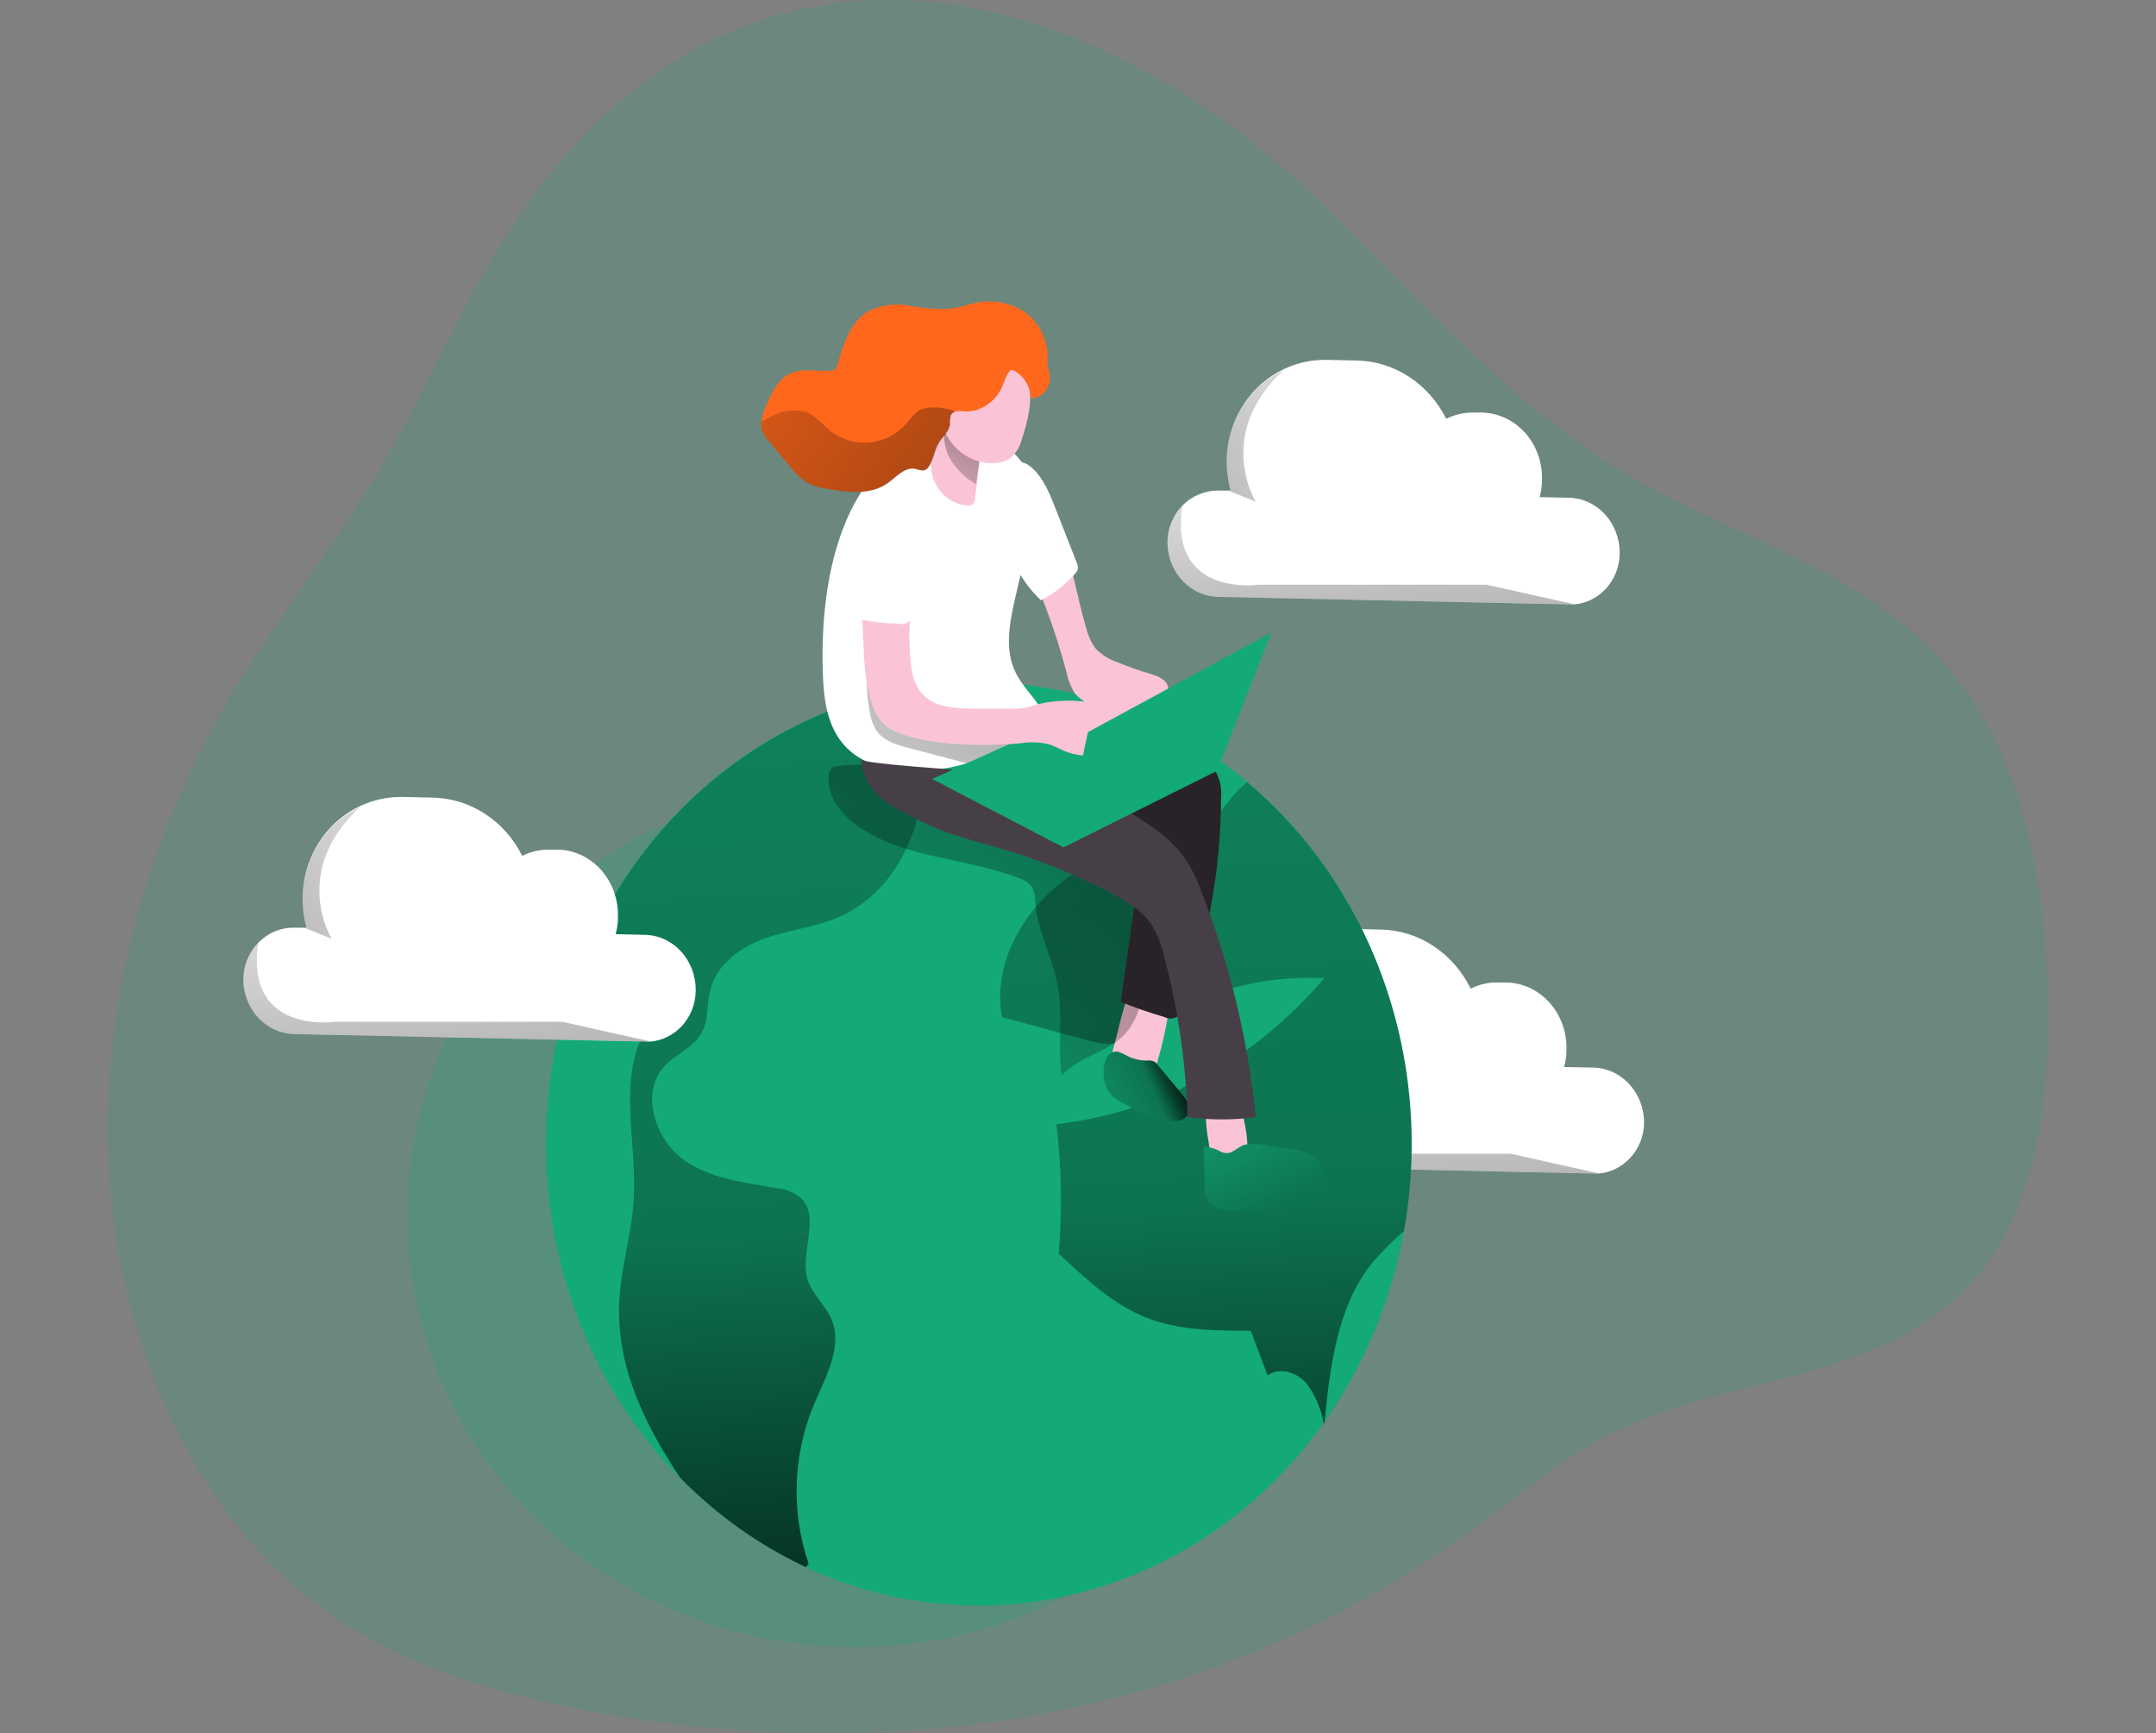 <svg width="540" height="434" viewBox="0 0 540 434" fill="none" xmlns="http://www.w3.org/2000/svg">
<rect x="0" y="0" width="540" height="434" fill="#808080" stroke="none"/>
<g clip-path="url(#clip0_5_39)">
<path opacity="0.18" d="M134.938 47.163C118.317 68.993 107.967 96.135 93.642 119.98C83.044 137.798 70.115 153.752 59.34 171.494C37.862 206.829 24.897 249.905 27.264 292.943C29.631 335.982 48.459 378.474 79.847 402.037C99.118 416.521 121.921 423.396 144.6 427.86C220.958 442.928 303.145 431.325 368.393 383.277C379.591 375.027 390.313 365.723 402.465 359.469C433.676 343.384 474.16 347.113 496.786 317.58C510.405 299.799 513.407 274.372 512.948 250.658C512.401 222.18 507.172 192.269 490.905 170.91C469.709 142.902 435.089 135.406 406.439 118.172C378.514 101.465 355.993 75.19 332.007 51.721C274.301 -4.765 191.284 -26.84 134.938 47.163Z" fill="#13AA78"/>
<path d="M411.791 280.927C411.795 282.669 411.463 284.395 410.815 285.995C410.168 287.596 409.22 289.037 408.029 290.231C405.99 292.297 403.358 293.571 400.557 293.847C400.034 293.895 399.508 293.895 398.985 293.847L311.252 291.964C307.889 291.925 304.672 290.488 302.287 287.959C299.902 285.43 298.537 282.008 298.482 278.422C298.476 276.679 298.803 274.953 299.444 273.35C300.085 271.747 301.025 270.3 302.209 269.098C304.645 266.629 307.892 265.276 311.252 265.331H314.237C313.62 263.021 313.305 260.632 313.301 258.23C313.296 254.797 313.949 251.4 315.218 248.245C316.488 245.091 318.348 242.246 320.685 239.885C322.747 237.782 325.138 236.08 327.75 234.856C331.134 233.283 334.798 232.512 338.489 232.596L345.943 232.765C350.58 232.866 355.106 234.293 359.049 236.897C362.992 239.502 366.207 243.187 368.357 247.569C370.507 246.479 372.867 245.944 375.246 246.006H377.171C381.165 246.05 384.984 247.753 387.818 250.753C390.651 253.754 392.275 257.815 392.344 262.073V262.845C392.343 264.312 392.14 265.772 391.744 267.177L399.003 267.328C402.374 267.376 405.595 268.823 407.983 271.362C410.37 273.901 411.736 277.332 411.791 280.927Z" fill="white"/>
<path d="M400.557 293.847C400.034 293.895 399.508 293.895 398.985 293.847L311.252 291.964C307.889 291.925 304.672 290.488 302.287 287.959C299.902 285.43 298.537 282.008 298.482 278.421C298.476 276.679 298.803 274.953 299.444 273.35C300.085 271.747 301.025 270.3 302.209 269.098C298.676 292.209 321.373 288.894 321.373 288.894H378.372L400.557 293.847Z" fill="url(#paint0_linear_5_39)"/>
<path d="M320.667 268.119L314.29 265.538C313.673 263.229 313.358 260.839 313.354 258.437C313.349 255.005 314.002 251.607 315.271 248.452C316.541 245.298 318.401 242.453 320.737 240.092C322.8 237.989 325.191 236.287 327.803 235.063C310.157 251.186 320.667 268.119 320.667 268.119Z" fill="url(#paint1_linear_5_39)"/>
<path opacity="0.23" d="M214.229 412.434C276.212 412.434 326.46 364.038 326.46 304.339C326.46 244.639 276.212 196.244 214.229 196.244C152.245 196.244 101.997 244.639 101.997 304.339C101.997 364.038 152.245 412.434 214.229 412.434Z" fill="#13AA78"/>
<path d="M353.573 286.426C353.603 311.522 345.943 335.941 331.759 355.966L331.53 356.305C315.987 378.148 293.67 393.389 268.562 399.305C243.455 405.221 217.193 401.427 194.467 388.6C171.74 375.774 154.03 354.75 144.498 329.285C134.967 303.819 134.235 275.57 142.433 249.581C150.631 223.593 167.225 201.559 189.253 187.414C211.28 173.268 237.305 167.934 262.681 172.362C288.056 176.79 311.129 190.693 327.779 211.587C344.429 232.482 353.571 259.007 353.573 286.426Z" fill="#13AA78"/>
<path d="M210.29 229.563C204.337 232.181 197.766 232.803 191.655 234.95C185.544 237.097 179.414 241.429 177.842 248.135C177.03 251.506 177.454 255.254 175.899 258.306C173.833 262.412 168.993 263.956 166.061 267.346C160.479 273.901 164.153 285.146 170.971 290.212C177.789 295.279 186.497 296.051 194.658 297.539C196.891 297.729 199.019 298.628 200.769 300.12C205.521 304.96 200.257 313.719 202.271 320.386C203.401 324.153 206.739 326.734 208.258 330.35C211.173 337.244 206.757 344.853 203.843 351.747C198.586 364.323 198.111 378.584 202.518 391.527C202.315 391.839 202.09 392.135 201.847 392.412C190.222 386.973 179.577 379.413 170.388 370.073C161.433 356.682 154.35 342.084 155.092 326.037C155.498 317.335 158.219 308.934 158.731 300.27C159.579 286.2 154.81 270.925 161.274 258.645C164.807 251.845 171.696 244.386 167.845 237.794C161.045 238.849 153.714 239.018 147.479 236.494C155.13 219.498 166.562 204.754 180.779 193.547C194.996 182.339 211.566 175.008 229.048 172.191C235.76 192.646 230.426 220.522 210.29 229.563Z" fill="url(#paint2_linear_5_39)"/>
<path d="M353.573 286.426C353.581 293.739 352.936 301.036 351.648 308.219C348.768 310.716 346.07 313.442 343.576 316.374C335.009 327.073 333.155 341.915 331.759 355.928C331.759 356.23 331.759 356.531 331.671 356.813C331.671 356.625 331.671 356.456 331.53 356.267C330.848 352.668 329.377 349.293 327.238 346.416C324.8 343.61 320.473 342.216 317.505 344.42C316.092 340.653 314.673 336.917 313.248 333.213C304.417 333.213 295.303 333.213 287.001 329.879C278.699 326.545 271.828 320.16 265.187 313.926C266.059 303.123 265.869 292.252 264.622 281.492C290.42 278.506 314.283 265.491 331.653 244.933C316.119 244.107 300.716 248.344 287.495 257.081C284.669 258.965 281.808 261.074 278.505 261.376C276.412 261.431 274.324 261.126 272.323 260.472L250.968 254.689C248.301 240.035 257.821 225.325 270.062 218.074C279.247 212.649 290.392 213.704 299.206 208.957C305.247 205.718 307.013 200.048 312.295 195.886H312.401C325.23 206.682 335.599 220.437 342.73 236.118C349.861 251.799 353.568 268.999 353.573 286.426Z" fill="url(#paint3_linear_5_39)"/>
<path d="M278.717 263.014C278.081 265.237 277.48 267.836 278.717 269.701C279.324 270.498 280.124 271.104 281.031 271.452C282.086 271.99 283.259 272.205 284.422 272.076C285.585 271.946 286.691 271.476 287.619 270.718C288.588 269.587 289.275 268.214 289.615 266.725C291.266 261.321 292.449 255.766 293.148 250.131C293.281 249.613 293.281 249.067 293.148 248.549C292.872 248.006 292.429 247.58 291.894 247.343C289.085 245.742 284.687 244.462 283.062 248.003C281.066 252.561 280.13 258.193 278.717 263.014Z" fill="#FBC4D6"/>
<path d="M287.213 265.595C287.806 265.508 288.41 265.566 288.979 265.764C289.367 265.993 289.704 266.308 289.968 266.687L296.062 273.976C297.245 275.389 298.482 277.329 297.652 279.005C297.359 279.472 296.973 279.863 296.52 280.15C296.068 280.436 295.562 280.612 295.038 280.663C292.086 280.951 289.119 280.33 286.489 278.874C284.616 278.007 282.762 276.99 280.942 276.048C279.591 275.394 278.408 274.398 277.498 273.148C276.103 270.887 275.732 265.463 278.169 263.73C279.423 262.883 280.518 263.485 281.702 264.069C283.394 265.052 285.286 265.576 287.213 265.595Z" fill="#13AA78"/>
<path d="M312.489 287.839C312.536 288.258 312.494 288.683 312.365 289.082C312.155 289.47 311.849 289.789 311.482 290.005C310.324 290.856 308.966 291.345 307.561 291.418C306.859 291.446 306.161 291.301 305.52 290.994C304.88 290.686 304.315 290.226 303.869 289.647C303.219 288.551 302.825 287.304 302.721 286.012C302.203 283.234 301.949 280.407 301.961 277.574C301.931 277.407 301.934 277.236 301.972 277.071C302.009 276.906 302.08 276.752 302.18 276.619C302.279 276.487 302.404 276.379 302.546 276.303C302.688 276.227 302.845 276.185 303.004 276.18C305.194 275.69 309.557 274.466 310.669 277.329C311.803 280.705 312.418 284.254 312.489 287.839Z" fill="#FBC4D6"/>
<path d="M321.762 287.557C323.644 287.665 325.504 288.045 327.291 288.687C328.179 289.014 328.994 289.533 329.687 290.21C330.379 290.887 330.935 291.708 331.318 292.623C331.675 293.519 331.718 294.521 331.441 295.448C330.831 296.824 329.76 297.906 328.439 298.481C322.161 302.038 315.079 303.662 307.985 303.171C306.164 303.249 304.386 302.574 303.021 301.287C302.036 299.732 301.575 297.866 301.714 295.995L301.467 287.142C303.065 287.218 304.625 287.689 306.024 288.517C308.638 289.459 309.663 287.199 311.818 286.634C314.626 285.937 318.901 287.255 321.762 287.557Z" fill="#13AA78"/>
<path d="M287.213 265.595C287.806 265.508 288.41 265.566 288.979 265.764C289.367 265.993 289.704 266.308 289.968 266.687L296.062 273.976C297.245 275.389 298.482 277.329 297.652 279.005C297.359 279.472 296.973 279.863 296.52 280.15C296.068 280.436 295.562 280.612 295.038 280.663C292.086 280.951 289.119 280.33 286.489 278.874C284.616 278.007 282.762 276.99 280.942 276.048C279.591 275.394 278.408 274.398 277.498 273.148C276.103 270.887 275.732 265.463 278.169 263.73C279.423 262.883 280.518 263.485 281.702 264.069C283.394 265.052 285.286 265.576 287.213 265.595Z" fill="url(#paint4_linear_5_39)"/>
<path d="M321.762 287.557C323.644 287.665 325.504 288.045 327.291 288.687C328.179 289.014 328.994 289.533 329.687 290.21C330.379 290.887 330.935 291.708 331.318 292.623C331.675 293.519 331.718 294.521 331.441 295.448C330.831 296.824 329.76 297.906 328.439 298.481C322.161 302.038 315.079 303.662 307.985 303.171C306.164 303.249 304.386 302.574 303.021 301.287C302.036 299.732 301.575 297.866 301.714 295.995L301.467 287.142C303.065 287.218 304.625 287.689 306.024 288.517C308.638 289.459 309.663 287.199 311.818 286.634C314.626 285.937 318.901 287.255 321.762 287.557Z" fill="url(#paint5_linear_5_39)"/>
<path d="M221.135 191.648C217.335 191.296 213.512 191.359 209.724 191.836C209.229 191.863 208.749 192.025 208.329 192.307C208.088 192.549 207.895 192.841 207.761 193.165C207.628 193.488 207.556 193.837 207.552 194.191C207.022 199.653 211.084 204.399 215.465 207.281C227.317 215.116 242.26 214.815 255.348 219.938C256.597 220.291 257.706 221.064 258.51 222.142C259.056 223.31 259.323 224.604 259.287 225.909C259.87 233.274 263.703 239.904 264.975 247.155C266.247 254.407 264.887 261.997 265.929 269.305C270.221 264.427 277.533 263.655 281.826 258.833C285.853 254.388 286.648 247.758 287.248 241.618L288.873 224.779C289.174 223.565 289.05 222.275 288.523 221.151C287.996 220.028 287.103 219.148 286.012 218.676C266.688 205.36 244.044 193.757 221.135 191.648Z" fill="url(#paint6_linear_5_39)"/>
<path d="M299.277 189.953C301.062 190.335 302.717 191.226 304.063 192.533C305.445 194.584 306.073 197.104 305.83 199.615C305.788 217.487 302.619 235.194 296.486 251.826C296.428 252.411 296.237 252.971 295.929 253.459C295.622 253.947 295.206 254.346 294.72 254.623C294.234 254.9 293.691 255.046 293.14 255.048C292.589 255.049 292.046 254.907 291.558 254.633C287.885 253.576 284.265 252.318 280.713 250.866L285.517 216.962C285.746 216.021 285.697 215.028 285.376 214.118C285.021 213.473 284.524 212.93 283.927 212.536C278.448 208.285 272.659 204.507 266.618 201.235C261.795 198.636 256.267 195.584 254.96 190.085C254.689 189.145 254.634 188.149 254.8 187.182C254.966 186.215 255.348 185.305 255.914 184.528C256.678 183.728 257.577 183.089 258.563 182.645C261.76 180.968 265.787 178.878 269.461 179.217C272.411 179.537 273.541 181.345 275.997 182.682C282.815 186.299 291.876 187.655 299.277 189.953Z" fill="#282328"/>
<path d="M266.459 136.028C268.825 142.978 269.991 150.342 272.075 157.368C272.532 159.23 273.35 160.969 274.478 162.472C275.976 164.005 277.791 165.14 279.777 165.787C282.544 166.93 285.358 167.928 288.22 168.782C290.127 169.328 292.406 170.27 292.618 172.342C292.663 173.033 292.528 173.724 292.229 174.338C291.491 175.742 290.428 176.92 289.142 177.76C287.856 178.601 286.389 179.077 284.881 179.141C281.872 179.227 278.875 178.703 276.05 177.597C273.477 177.041 271.116 175.685 269.267 173.698C268.216 172.046 267.478 170.19 267.094 168.236C264.196 157.263 260.174 146.665 255.101 136.63C253.584 133.98 252.396 131.131 251.568 128.154C250.403 122.956 250.385 110.638 255.419 115.158C259.482 118.812 264.675 130.867 266.459 136.028Z" fill="#FBC4D6"/>
<path d="M247.188 189.293C250.166 188.063 253.063 186.622 255.861 184.98C266.459 178.727 257.786 175.657 254.253 168.142C251.727 162.811 252.752 156.426 254.059 150.644C256.373 140.473 259.464 129.925 257.238 119.773C256.96 118.125 256.358 116.559 255.472 115.177C254.824 114.32 254.076 113.554 253.246 112.898C251.009 110.837 248.434 109.234 245.651 108.17C240.352 106.287 234.347 107.662 229.313 110.355C209.53 120.941 205.309 147.668 206.103 169.046C206.315 174.979 207.181 181.251 210.767 185.79C214.352 190.329 219.421 192.062 224.614 192.74C232.29 193.577 240.041 192.393 247.188 189.293Z" fill="white"/>
<path d="M217.69 177.201C217.85 179.208 218.456 181.145 219.457 182.852C221.223 185.508 224.473 186.487 227.458 187.259L240.9 190.8C242.538 191.33 244.24 191.603 245.952 191.61C249.626 191.422 252.787 188.917 255.702 186.506C256.446 185.962 257.093 185.28 257.609 184.491C250.191 183.737 242.79 182.946 235.407 181.797C231.062 181.119 226.469 180.177 223.272 176.994C221.62 175.254 220.364 173.135 219.598 170.797C219.068 169.347 218.821 165.655 217.284 165.335C216.897 169.291 217.034 173.286 217.69 177.201Z" fill="url(#paint7_linear_5_39)"/>
<path d="M244.221 124.727C244.219 125.32 243.997 125.889 243.602 126.309C243.235 126.539 242.806 126.632 242.384 126.572C240.999 126.503 239.645 126.118 238.412 125.444C237.179 124.77 236.096 123.822 235.236 122.663C234.376 121.505 233.758 120.163 233.425 118.729C233.092 117.295 233.051 115.801 233.305 114.348C233.623 112.465 234.382 110.845 234.859 109.074C235.795 105.533 235.636 101.54 237.738 98.621C239.558 103.061 241.634 107.376 243.956 111.542C244.549 112.37 244.961 113.329 245.163 114.349C245.365 115.369 245.351 116.424 245.121 117.437L244.221 124.727Z" fill="#FBC4D6"/>
<path d="M245.263 115.61L244.468 121.261C244.468 121.261 235.371 116.458 236.555 107.549C237.738 98.64 245.263 115.61 245.263 115.61Z" fill="url(#paint8_linear_5_39)"/>
<path d="M255.896 110.11C255.429 111.921 254.441 113.528 253.07 114.706C252.416 115.179 251.685 115.517 250.915 115.704C248.21 116.264 245.409 115.897 242.912 114.655C240.415 113.413 238.35 111.361 237.014 108.792C235.754 106.19 235.036 103.328 234.908 100.402C234.78 97.477 235.245 94.556 236.272 91.84C237.113 88.861 239.015 86.352 241.571 84.852C242.968 84.265 244.48 84.055 245.972 84.243C247.464 84.43 248.889 85.008 250.12 85.926C253.466 88.417 256.052 91.901 257.556 95.946C258.846 100.071 257.221 106.174 255.896 110.11Z" fill="#FBC4D6"/>
<path d="M295.832 213.628C298.096 216.703 299.885 220.143 301.131 223.818C308.078 241.682 312.592 260.513 314.538 279.74C308.866 280.493 303.129 280.493 297.457 279.74C297.013 266.166 295.051 252.698 291.611 239.621C291.003 236.806 289.958 234.12 288.52 231.673C285.994 227.774 281.843 225.513 277.922 223.404C268.747 218.649 259.157 214.864 249.29 212.103C245.121 210.879 240.918 209.748 236.82 208.336C233.375 207.093 223.714 202.535 220.923 200.067C219.46 198.885 218.237 197.399 217.326 195.7C216.416 194.001 215.837 192.123 215.624 190.179C215.624 191.158 242.543 193.117 244.468 192.891C250.95 192.156 258.598 188.201 264.992 191.007C269.991 193.192 274.566 197.75 279.123 200.896C284.652 204.588 291.399 208.166 295.832 213.628Z" fill="#473F47"/>
<path d="M266.335 212.178L233.481 195.057L272.005 177.634L304.876 192.947L266.335 212.178Z" fill="#13AA78"/>
<path d="M216.295 131.79C216.295 132.449 216.136 133.089 216.065 133.673C215.094 143.317 215.977 152.772 216.313 162.359C216.525 168.292 217.249 179.593 223.166 182.626C234.223 188.276 255.56 186.129 255.56 186.129C258.034 185.706 260.563 185.815 262.997 186.449C264.321 186.883 265.54 187.617 266.829 188.145C271.493 190.028 276.703 189.086 281.614 188.145C282.46 188.037 283.277 187.749 284.016 187.297C284.873 186.485 285.396 185.347 285.472 184.127C285.548 182.908 285.171 181.705 284.422 180.78C282.828 178.994 280.755 177.777 278.487 177.295C272.286 175.137 265.644 174.863 259.305 176.504C258.495 176.795 257.669 177.034 256.832 177.22C255.851 177.39 254.858 177.465 253.865 177.446H246.34C237.685 177.446 229.525 177.559 228.218 166.767C227.735 162.769 227.64 158.73 227.935 154.712C228.447 147.461 230.231 140.266 229.86 133.014C229.838 130.714 229.299 128.454 228.288 126.422C227.776 125.413 227.03 124.561 226.121 123.948C225.211 123.334 224.17 122.98 223.095 122.918C221.983 123.007 220.911 123.4 219.982 124.06C219.054 124.72 218.301 125.624 217.796 126.685C217.015 128.278 216.506 130.006 216.295 131.79Z" fill="#FBC4D6"/>
<path d="M318.406 158.404L272.482 183.323L266.335 212.178L304.876 192.947L318.406 158.404Z" fill="#13AA78"/>
<path d="M258.157 99.713C258.106 97.92 257.483 96.199 256.391 94.835C255.836 94.149 255.179 93.563 254.448 93.102C253.423 92.462 253.176 92.405 252.505 93.441C251.639 94.779 251.357 96.342 250.562 97.736C249.692 99.282 248.479 100.575 247.029 101.503C245.4 102.581 243.505 103.112 241.589 103.028C240.828 102.906 240.054 102.906 239.293 103.028C239.037 103.08 238.795 103.191 238.584 103.354C238.374 103.517 238.199 103.727 238.074 103.97C237.892 104.675 237.826 105.408 237.88 106.136C237.721 108.02 235.972 109.357 235 110.996C234.029 112.634 233.746 115.064 232.581 116.816C232.364 117.167 232.066 117.453 231.715 117.644C230.885 118.021 229.949 117.531 229.083 117.362C226.522 116.891 224.455 119.434 222.265 120.978C217.867 124.067 212.109 123.276 206.916 122.353C205.326 122.148 203.776 121.678 202.324 120.959C200.754 119.972 199.361 118.697 198.208 117.192C196.283 114.932 194.375 112.634 192.485 110.336C191.783 109.601 191.224 108.724 190.842 107.756C190.64 107.081 190.586 106.366 190.683 105.665C190.856 104.357 191.219 103.086 191.761 101.898C193.139 98.602 194.746 95.023 197.855 93.535C200.963 92.047 204.637 93.159 208.064 92.782C208.482 92.781 208.889 92.643 209.23 92.386C209.503 92.058 209.697 91.664 209.795 91.238C211.226 86.171 213.01 80.671 217.284 78.053C220.578 76.366 224.291 75.844 227.882 76.565C231.438 77.281 235.065 77.503 238.674 77.224C240.441 76.923 242.207 76.301 243.973 75.925C248.104 74.946 252.427 75.616 256.126 77.808C257.951 78.966 259.478 80.59 260.569 82.533C261.66 84.476 262.282 86.677 262.378 88.94C262.308 89.823 262.308 90.712 262.378 91.595C262.502 92.424 262.838 93.234 262.961 94.063C263.034 94.779 262.963 95.504 262.754 96.189C262.545 96.874 262.202 97.504 261.748 98.038C261.294 98.572 260.74 98.997 260.121 99.286C259.502 99.574 258.832 99.72 258.157 99.713Z" fill="#FF681C"/>
<path d="M214.688 137.139C214.143 142.469 214.084 147.844 214.511 153.186C214.49 153.65 214.601 154.11 214.829 154.505C215.205 154.943 215.722 155.213 216.277 155.258C219.138 155.826 222.04 156.122 224.95 156.144C225.358 156.283 225.79 156.324 226.215 156.265C226.64 156.206 227.048 156.047 227.409 155.801C227.77 155.554 228.075 155.226 228.304 154.839C228.532 154.452 228.678 154.017 228.73 153.563C230.32 146.481 231.892 139.399 233.093 132.223C233.57 129.341 233.905 126.101 232.28 123.766C229.931 120.376 223.59 119.999 220.534 122.466C216.843 125.499 215.271 132.581 214.688 137.139Z" fill="white"/>
<path d="M264.675 128.098L269.673 140.868C269.92 141.365 270.019 141.93 269.956 142.488C269.829 142.946 269.584 143.357 269.249 143.675C266.808 146.428 263.909 148.676 260.7 150.305C257.742 147.486 255.34 144.067 253.635 140.247C251.975 135.707 252.346 130.66 252.84 125.819C253.141 122.749 253.035 112.879 257.927 116.703C261.336 119.321 263.138 124.161 264.675 128.098Z" fill="white"/>
<path d="M174.257 247.89C174.258 249.631 173.927 251.354 173.283 252.953C172.639 254.553 171.697 255.996 170.512 257.194C168.471 259.257 165.84 260.53 163.041 260.811C162.517 260.839 161.992 260.839 161.469 260.811L73.736 258.927C70.367 258.888 67.146 257.449 64.758 254.917C62.37 252.384 61.002 248.957 60.947 245.366C60.946 243.625 61.277 241.902 61.921 240.302C62.565 238.702 63.508 237.259 64.692 236.061C65.893 234.83 67.31 233.863 68.862 233.217C70.414 232.57 72.07 232.257 73.736 232.294H76.721C76.095 229.98 75.78 227.583 75.784 225.174C75.778 221.742 76.43 218.344 77.7 215.189C78.969 212.034 80.83 209.189 83.168 206.829C85.227 204.728 87.619 203.031 90.233 201.819C93.617 200.244 97.281 199.473 100.972 199.559L108.426 199.728C113.034 199.82 117.537 201.218 121.47 203.781C125.403 206.343 128.625 209.976 130.805 214.307C132.96 213.234 135.316 212.699 137.694 212.743H139.619C143.611 212.797 147.426 214.506 150.255 217.509C153.085 220.512 154.706 224.572 154.774 228.828V229.601C154.781 231.061 154.585 232.515 154.191 233.914L161.451 234.084C164.862 234.118 168.121 235.589 170.52 238.175C172.918 240.761 174.262 244.253 174.257 247.89Z" fill="white"/>
<path d="M163.041 260.811C162.517 260.839 161.992 260.839 161.469 260.811L73.736 258.927C70.367 258.888 67.146 257.449 64.758 254.917C62.37 252.384 61.002 248.957 60.947 245.366C60.946 243.625 61.277 241.902 61.921 240.302C62.565 238.702 63.508 237.259 64.692 236.061C61.248 259.153 83.856 255.857 83.856 255.857H140.856L163.041 260.811Z" fill="url(#paint9_linear_5_39)"/>
<path d="M83.079 235.082L76.721 232.501C76.095 230.187 75.78 227.79 75.784 225.382C75.778 221.949 76.43 218.551 77.7 215.396C78.969 212.241 80.83 209.397 83.168 207.036C85.227 204.935 87.619 203.239 90.233 202.026C72.623 218.149 83.079 235.082 83.079 235.082Z" fill="url(#paint10_linear_5_39)"/>
<path d="M405.68 138.42C405.681 140.162 405.348 141.887 404.701 143.487C404.054 145.087 403.107 146.529 401.918 147.724C399.869 149.787 397.233 151.06 394.428 151.341C393.905 151.388 393.379 151.388 392.856 151.341L305.141 149.457C301.802 149.409 298.609 147.984 296.235 145.48C293.86 142.976 292.488 139.588 292.406 136.028C292.387 134.269 292.709 132.525 293.35 130.905C293.991 129.285 294.938 127.823 296.133 126.61C298.576 124.141 301.828 122.789 305.194 122.843H308.161C307.544 120.533 307.229 118.144 307.225 115.742C307.22 112.309 307.873 108.912 309.142 105.757C310.412 102.603 312.272 99.758 314.608 97.397C316.668 95.291 319.06 93.589 321.674 92.368C325.057 90.791 328.722 90.02 332.413 90.108L339.867 90.277C344.475 90.368 348.977 91.769 352.908 94.335C356.839 96.901 360.057 100.539 362.228 104.874C364.378 103.786 366.738 103.251 369.117 103.311H371.042C375.035 103.354 378.855 105.058 381.689 108.058C384.522 111.059 386.146 115.12 386.215 119.377V120.15C386.214 121.617 386.011 123.077 385.614 124.482L392.874 124.632C396.279 124.677 399.53 126.148 401.926 128.728C404.323 131.307 405.671 134.789 405.68 138.42Z" fill="white"/>
<path d="M394.446 151.341C393.923 151.388 393.397 151.388 392.874 151.341L305.159 149.457C301.816 149.414 298.62 147.991 296.241 145.486C293.863 142.982 292.488 139.591 292.406 136.028C292.387 134.269 292.709 132.525 293.35 130.905C293.991 129.285 294.938 127.823 296.133 126.61C292.6 149.721 315.297 146.406 315.297 146.406H372.296L394.446 151.341Z" fill="url(#paint11_linear_5_39)"/>
<path d="M314.502 125.612L308.126 123.031C307.509 120.722 307.194 118.332 307.19 115.93C307.185 112.498 307.837 109.1 309.107 105.946C310.376 102.791 312.236 99.946 314.573 97.585C316.633 95.479 319.025 93.777 321.638 92.556C304.046 108.679 314.502 125.612 314.502 125.612Z" fill="url(#paint12_linear_5_39)"/>
<path d="M239.416 103.066C239.161 103.118 238.919 103.229 238.708 103.392C238.497 103.554 238.323 103.765 238.197 104.008C238.015 104.712 237.949 105.445 238.003 106.174C237.844 108.057 236.096 109.395 235.124 111.033C234.153 112.672 233.87 115.102 232.704 116.853C232.488 117.205 232.19 117.49 231.839 117.682C231.009 118.059 230.072 117.569 229.207 117.4C226.646 116.929 224.579 119.471 222.389 121.016C217.991 124.105 212.233 123.314 207.04 122.391C205.406 122.188 203.813 121.704 202.324 120.959C200.754 119.972 199.361 118.697 198.208 117.192C196.283 114.932 194.375 112.634 192.485 110.336C191.783 109.601 191.224 108.724 190.842 107.756C190.64 107.081 190.586 106.366 190.683 105.665C191.507 105.135 192.363 104.663 193.245 104.253C195.952 102.703 199.117 102.332 202.076 103.217C204.443 104.196 206.121 106.438 208.152 108.039C210.985 110.154 214.431 111.125 217.874 110.78C221.317 110.435 224.532 108.796 226.946 106.155C227.836 104.904 228.882 103.789 230.055 102.84C232.157 101.616 236.431 101.804 239.416 103.066Z" fill="url(#paint13_linear_5_39)"/>
</g>
<defs>
<linearGradient id="paint0_linear_5_39" x1="353.114" y1="335.85" x2="344.023" y2="226.018" gradientUnits="userSpaceOnUse">
<stop offset="0.01"/>
<stop offset="0.13" stop-opacity="0.69"/>
<stop offset="0.25" stop-opacity="0.32"/>
<stop offset="1" stop-opacity="0"/>
</linearGradient>
<linearGradient id="paint1_linear_5_39" x1="273.647" y1="276.67" x2="365.94" y2="236.4" gradientUnits="userSpaceOnUse">
<stop offset="0.01"/>
<stop offset="0.13" stop-opacity="0.69"/>
<stop offset="0.25" stop-opacity="0.32"/>
<stop offset="1" stop-opacity="0"/>
</linearGradient>
<linearGradient id="paint2_linear_5_39" x1="203.966" y1="482.84" x2="161.746" y2="-217.881" gradientUnits="userSpaceOnUse">
<stop offset="0.01"/>
<stop offset="0.13" stop-opacity="0.69"/>
<stop offset="0.25" stop-opacity="0.32"/>
<stop offset="1" stop-opacity="0"/>
</linearGradient>
<linearGradient id="paint3_linear_5_39" x1="313.16" y1="476.266" x2="270.92" y2="-224.473" gradientUnits="userSpaceOnUse">
<stop offset="0.01"/>
<stop offset="0.13" stop-opacity="0.69"/>
<stop offset="0.25" stop-opacity="0.32"/>
<stop offset="1" stop-opacity="0"/>
</linearGradient>
<linearGradient id="paint4_linear_5_39" x1="296.61" y1="267.045" x2="261.778" y2="283.25" gradientUnits="userSpaceOnUse">
<stop offset="0.01"/>
<stop offset="0.13" stop-opacity="0.69"/>
<stop offset="0.25" stop-opacity="0.32"/>
<stop offset="1" stop-opacity="0"/>
</linearGradient>
<linearGradient id="paint5_linear_5_39" x1="324.27" y1="314.189" x2="302.332" y2="267.904" gradientUnits="userSpaceOnUse">
<stop offset="0.01"/>
<stop offset="0.13" stop-opacity="0.69"/>
<stop offset="0.25" stop-opacity="0.32"/>
<stop offset="1" stop-opacity="0"/>
</linearGradient>
<linearGradient id="paint6_linear_5_39" x1="292.353" y1="155.748" x2="156.469" y2="332.363" gradientUnits="userSpaceOnUse">
<stop offset="0.01"/>
<stop offset="0.13" stop-opacity="0.69"/>
<stop offset="0.25" stop-opacity="0.32"/>
<stop offset="1" stop-opacity="0"/>
</linearGradient>
<linearGradient id="paint7_linear_5_39" x1="261.937" y1="136.819" x2="178.339" y2="251.011" gradientUnits="userSpaceOnUse">
<stop offset="0.01"/>
<stop offset="0.13" stop-opacity="0.69"/>
<stop offset="0.25" stop-opacity="0.32"/>
<stop offset="1" stop-opacity="0"/>
</linearGradient>
<linearGradient id="paint8_linear_5_39" x1="246.87" y1="99.243" x2="228.86" y2="136.15" gradientUnits="userSpaceOnUse">
<stop offset="0.01"/>
<stop offset="0.13" stop-opacity="0.69"/>
<stop offset="0.25" stop-opacity="0.32"/>
<stop offset="1" stop-opacity="0"/>
</linearGradient>
<linearGradient id="paint9_linear_5_39" x1="115.597" y1="302.813" x2="106.486" y2="192.963" gradientUnits="userSpaceOnUse">
<stop offset="0.01"/>
<stop offset="0.13" stop-opacity="0.69"/>
<stop offset="0.25" stop-opacity="0.32"/>
<stop offset="1" stop-opacity="0"/>
</linearGradient>
<linearGradient id="paint10_linear_5_39" x1="36.113" y1="243.614" x2="128.421" y2="203.362" gradientUnits="userSpaceOnUse">
<stop offset="0.01"/>
<stop offset="0.13" stop-opacity="0.69"/>
<stop offset="0.25" stop-opacity="0.32"/>
<stop offset="1" stop-opacity="0"/>
</linearGradient>
<linearGradient id="paint11_linear_5_39" x1="347.02" y1="193.343" x2="337.909" y2="83.512" gradientUnits="userSpaceOnUse">
<stop offset="0.01"/>
<stop offset="0.13" stop-opacity="0.69"/>
<stop offset="0.25" stop-opacity="0.32"/>
<stop offset="1" stop-opacity="0"/>
</linearGradient>
<linearGradient id="paint12_linear_5_39" x1="267.536" y1="134.163" x2="359.828" y2="93.893" gradientUnits="userSpaceOnUse">
<stop offset="0.01"/>
<stop offset="0.13" stop-opacity="0.69"/>
<stop offset="0.25" stop-opacity="0.32"/>
<stop offset="1" stop-opacity="0"/>
</linearGradient>
<linearGradient id="paint13_linear_5_39" x1="260.4" y1="144.296" x2="151.169" y2="66.197" gradientUnits="userSpaceOnUse">
<stop offset="0.01"/>
<stop offset="0.13" stop-opacity="0.69"/>
<stop offset="0.25" stop-opacity="0.32"/>
<stop offset="1" stop-opacity="0"/>
</linearGradient>
<clipPath id="clip0_5_39">
<rect width="540" height="434" fill="white"/>
</clipPath>
</defs>
</svg>
